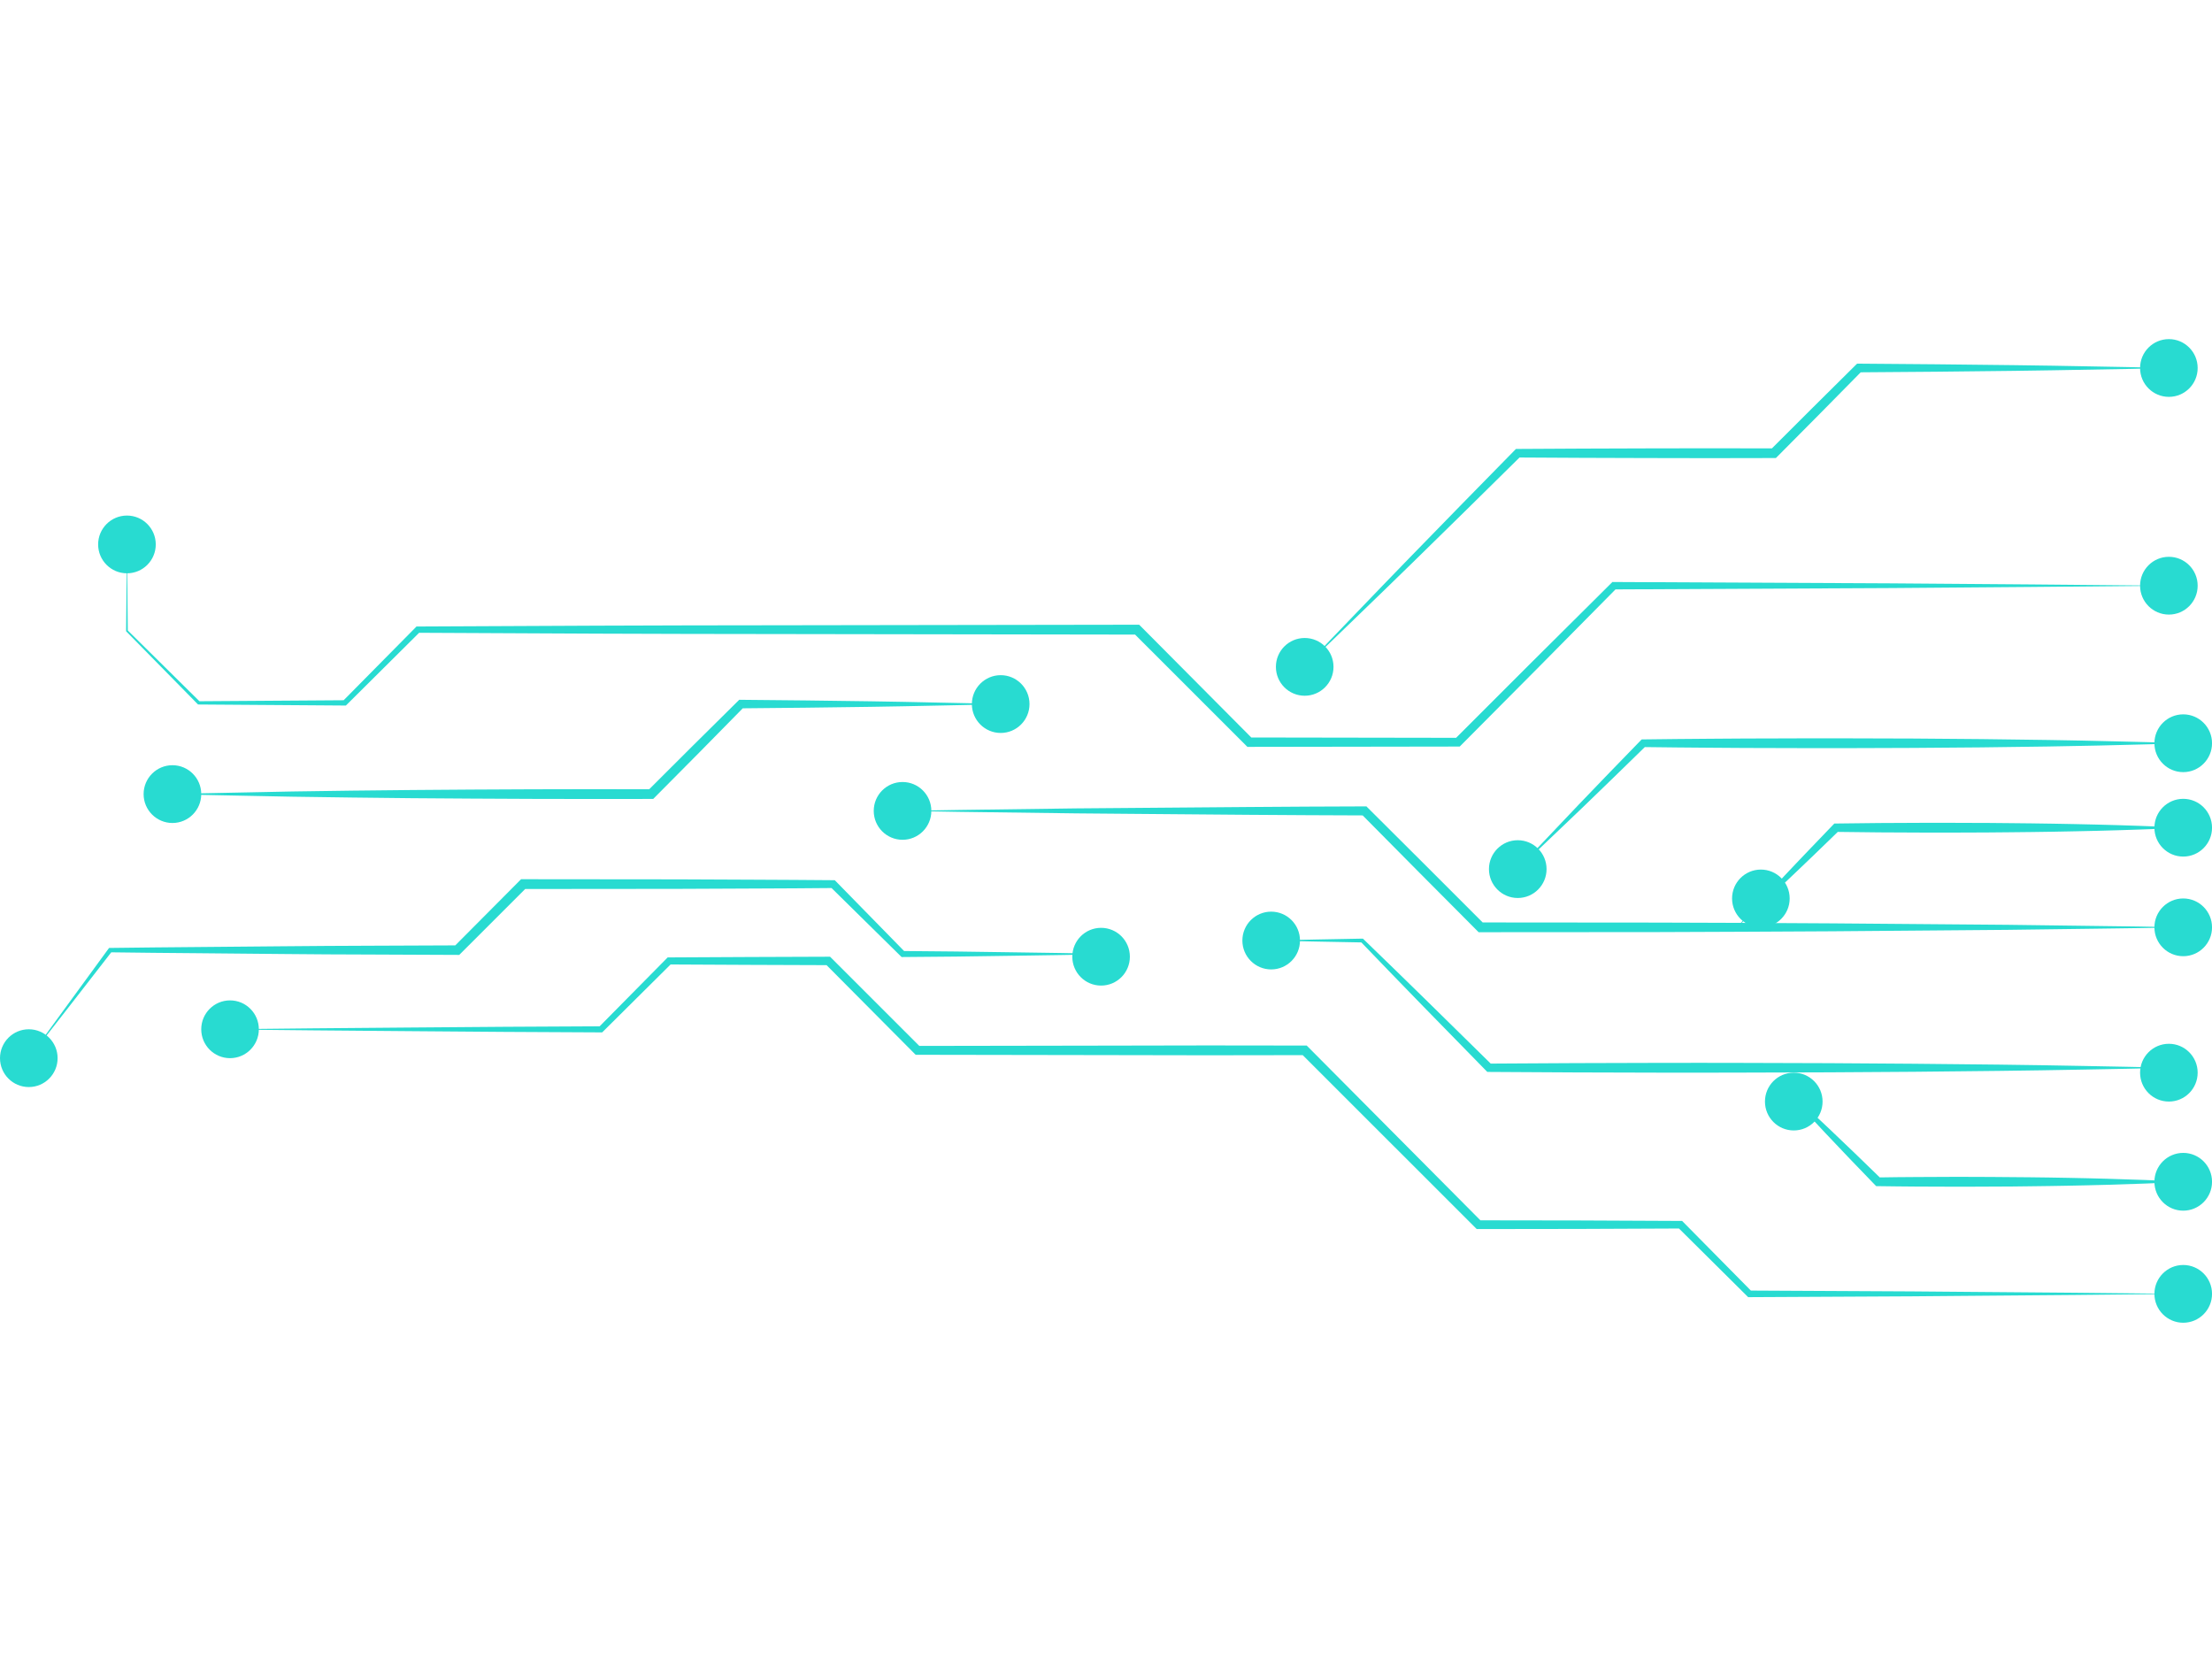 <svg xmlns="http://www.w3.org/2000/svg" xmlns:xlink="http://www.w3.org/1999/xlink" width="400" zoomAndPan="magnify" viewBox="0 0 300 225" height="300" preserveAspectRatio="xMidYMid meet" version="1.0"><defs><clipPath id="id1"><path d="M 292 171.066 L 300 171.066 L 300 179.395 L 292 179.395 Z M 292 171.066 " clip-rule="nonzero"/></clipPath><clipPath id="id2"><path d="M 292 156 L 300 156 L 300 164.387 L 292 164.387 Z M 292 156 " clip-rule="nonzero"/></clipPath><clipPath id="id3"><path d="M 292 108 L 300 108 L 300 116.422 L 292 116.422 Z M 292 108 " clip-rule="nonzero"/></clipPath><clipPath id="id4"><path d="M 292 121.277 L 300 121.277 L 300 129.777 L 292 129.777 Z M 292 121.277 " clip-rule="nonzero"/></clipPath><clipPath id="id5"><path d="M 292 96.387 L 300 96.387 L 300 104.887 L 292 104.887 Z M 292 96.387 " clip-rule="nonzero"/></clipPath><clipPath id="id6"><path d="M 290 45.938 L 299 45.938 L 299 54 L 290 54 Z M 290 45.938 " clip-rule="nonzero"/></clipPath></defs><path fill="#28dbd1" d="M 23.387 107.699 L 27.445 107.59 L 31.504 107.508 L 39.617 107.344 L 47.734 107.23 L 55.852 107.145 L 63.969 107.086 L 72.082 107.047 L 80.199 107.031 L 88.316 107.043 L 87.855 107.234 L 93.957 101.145 L 100.082 95.082 L 100.258 94.906 L 100.492 94.91 L 109.297 94.996 L 118.105 95.113 C 121.039 95.148 123.977 95.223 126.91 95.281 L 131.312 95.371 L 135.719 95.488 L 131.312 95.609 L 126.91 95.699 C 123.977 95.754 121.039 95.828 118.105 95.863 L 109.297 95.98 L 100.492 96.066 L 100.898 95.898 L 94.852 102.043 L 88.781 108.164 L 88.59 108.355 L 88.316 108.355 L 80.199 108.363 L 72.082 108.348 L 63.969 108.309 L 55.852 108.254 L 47.734 108.164 L 39.617 108.051 L 31.504 107.891 L 27.445 107.809 L 23.387 107.699 " fill-opacity="1" fill-rule="nonzero"/><path fill="#28dbd1" d="M 3.906 143.512 L 6.594 139.793 L 9.297 136.086 L 14.707 128.68 L 14.793 128.566 L 14.945 128.562 C 18.867 128.5 22.793 128.484 26.715 128.441 L 38.48 128.336 L 44.367 128.289 L 50.25 128.262 L 62.02 128.215 L 61.562 128.402 L 70.477 119.438 L 70.672 119.242 L 70.949 119.242 L 91.969 119.262 L 102.48 119.309 C 105.984 119.328 109.488 119.34 112.992 119.375 L 113.215 119.379 L 113.367 119.531 L 122.734 129.102 L 122.449 128.98 L 129.66 129.047 L 136.875 129.148 L 144.086 129.254 L 151.301 129.391 L 144.086 129.523 L 136.875 129.633 L 129.66 129.734 L 122.449 129.797 L 122.281 129.801 L 122.16 129.68 L 112.617 120.281 L 112.992 120.438 C 109.488 120.477 105.984 120.488 102.48 120.504 L 91.969 120.551 L 70.949 120.57 L 71.418 120.379 L 62.477 129.316 L 62.285 129.508 L 62.02 129.508 L 50.25 129.457 L 44.367 129.434 L 38.48 129.387 L 26.715 129.277 C 22.793 129.234 18.867 129.223 14.945 129.156 L 15.18 129.039 L 9.555 136.285 L 6.738 139.902 L 3.906 143.512 " fill-opacity="1" fill-rule="nonzero"/><path fill="#28dbd1" d="M 17.219 73.836 L 17.332 85.559 L 17.301 85.477 L 27.113 95.168 L 26.957 95.105 L 46.762 94.969 L 46.508 95.07 L 56.363 85.098 L 56.484 84.969 L 56.664 84.969 L 81.051 84.855 C 89.184 84.809 97.312 84.82 105.441 84.801 L 154.223 84.727 L 154.5 84.727 L 154.695 84.922 L 169.891 100.207 L 169.441 100.02 L 197.727 100.066 L 197.309 100.238 L 207.906 89.645 L 218.535 79.078 L 218.684 78.93 L 218.891 78.934 L 256.52 79.117 L 275.336 79.262 L 294.152 79.434 L 275.336 79.605 L 256.52 79.754 L 218.891 79.938 L 219.246 79.789 L 208.711 90.449 L 198.145 101.078 L 197.973 101.25 L 197.727 101.25 L 169.441 101.293 L 169.18 101.293 L 168.992 101.109 L 153.75 85.871 L 154.223 86.066 L 105.441 85.992 C 97.312 85.973 89.184 85.984 81.051 85.938 L 56.664 85.82 L 56.965 85.699 L 47.016 95.582 L 46.906 95.688 L 46.762 95.688 L 26.957 95.547 L 26.863 95.547 L 26.801 95.484 L 17.133 85.641 L 17.098 85.605 L 17.102 85.559 L 17.219 73.836 " fill-opacity="1" fill-rule="nonzero"/><path fill="#28dbd1" d="M 176.949 90.441 L 180.477 86.738 L 184.023 83.051 C 186.391 80.594 188.75 78.129 191.129 75.688 L 198.27 68.363 L 205.434 61.055 L 205.602 60.887 L 205.844 60.887 L 214.527 60.84 L 223.211 60.812 L 231.895 60.797 L 240.582 60.812 L 240.121 61.004 L 245.898 55.238 L 251.691 49.492 L 251.871 49.32 L 252.109 49.32 L 262.617 49.406 L 273.129 49.523 L 278.383 49.598 L 288.895 49.789 L 294.152 49.91 L 288.895 50.031 L 278.383 50.219 L 273.129 50.297 L 262.617 50.414 L 252.109 50.496 L 252.523 50.324 L 246.793 56.137 L 241.043 61.93 L 240.852 62.121 L 240.582 62.121 L 231.895 62.137 L 223.211 62.121 L 214.527 62.094 L 205.844 62.047 L 206.254 61.879 L 198.969 69.062 L 191.664 76.223 C 189.23 78.609 186.77 80.973 184.32 83.348 L 180.645 86.902 L 176.949 90.441 " fill-opacity="1" fill-rule="nonzero"/><path fill="#28dbd1" d="M 29.23 139.605 L 42.297 139.469 L 55.367 139.359 L 68.434 139.258 L 81.5 139.191 L 81.207 139.312 L 90.414 129.988 L 90.551 129.848 L 90.75 129.848 L 101.547 129.793 L 112.34 129.754 L 112.578 129.754 L 112.746 129.922 L 124.859 142.027 L 124.438 141.852 L 150.691 141.809 L 163.82 141.785 L 176.949 141.801 L 177.219 141.801 L 177.41 141.992 L 200.949 165.676 L 200.527 165.504 L 214.223 165.523 L 227.922 165.586 L 228.137 165.586 L 228.281 165.734 L 237.59 175.164 L 237.273 175.031 L 259.332 175.145 L 266.688 175.207 L 281.391 175.328 L 296.098 175.48 L 281.391 175.629 L 266.688 175.75 L 259.332 175.812 L 237.273 175.926 L 237.094 175.926 L 236.961 175.793 L 227.555 166.461 L 227.922 166.613 L 214.223 166.672 L 200.527 166.691 L 200.281 166.691 L 200.109 166.52 L 176.492 142.914 L 176.949 143.102 L 163.82 143.121 L 150.691 143.098 L 124.438 143.055 L 124.188 143.055 L 124.012 142.879 L 111.938 130.73 L 112.34 130.898 L 101.547 130.859 L 90.75 130.805 L 91.09 130.664 L 81.789 139.898 L 81.668 140.016 L 81.5 140.016 L 68.434 139.949 L 55.367 139.848 L 42.297 139.738 L 29.23 139.605 " fill-opacity="1" fill-rule="nonzero"/><path fill="#28dbd1" d="M 122.406 109.977 L 130.238 109.848 L 145.902 109.637 L 153.738 109.574 L 169.398 109.449 C 174.621 109.398 179.844 109.391 185.062 109.367 L 185.316 109.363 L 185.496 109.543 L 193.395 117.414 L 201.277 125.297 L 200.809 125.105 L 224.633 125.125 L 236.543 125.164 L 248.453 125.23 L 272.277 125.426 L 284.188 125.582 L 290.141 125.66 L 296.098 125.77 L 290.141 125.871 L 284.188 125.953 L 272.277 126.109 L 248.453 126.305 L 236.543 126.367 L 224.633 126.414 L 200.809 126.43 L 200.535 126.43 L 200.344 126.234 L 192.48 118.332 L 184.633 110.41 L 185.062 110.59 C 179.844 110.562 174.621 110.559 169.398 110.508 L 153.738 110.379 L 145.902 110.312 L 130.238 110.109 L 122.406 109.977 " fill-opacity="1" fill-rule="nonzero"/><path fill="#28dbd1" d="M 205.844 117.871 L 207.902 115.668 L 209.977 113.48 L 214.129 109.105 L 218.305 104.762 L 222.504 100.434 L 222.648 100.285 L 222.867 100.281 C 225.922 100.238 228.973 100.215 232.023 100.191 L 236.598 100.16 L 241.176 100.148 C 244.227 100.141 247.277 100.121 250.328 100.137 L 259.48 100.164 L 268.637 100.238 L 277.789 100.359 L 282.367 100.441 C 283.895 100.465 285.418 100.512 286.945 100.547 L 291.52 100.66 C 293.047 100.691 294.57 100.75 296.098 100.801 C 294.57 100.848 293.047 100.91 291.52 100.941 L 286.945 101.055 C 285.418 101.09 283.895 101.137 282.367 101.156 L 277.789 101.242 L 268.637 101.363 L 259.48 101.434 L 250.328 101.465 C 247.277 101.48 244.227 101.457 241.176 101.453 L 236.598 101.441 L 232.023 101.41 C 228.973 101.387 225.922 101.363 222.867 101.32 L 223.234 101.168 L 218.918 105.375 L 214.586 109.566 L 210.223 113.727 L 208.043 115.809 L 205.844 117.871 " fill-opacity="1" fill-rule="nonzero"/><path fill="#28dbd1" d="M 235.551 125.77 C 236.613 124.582 237.691 123.41 238.77 122.242 C 239.855 121.078 240.938 119.906 242.031 118.754 C 243.129 117.602 244.211 116.438 245.316 115.297 L 248.621 111.855 L 248.781 111.691 L 249.023 111.688 L 254.91 111.621 L 260.793 111.594 L 263.734 111.59 L 266.676 111.602 C 268.637 111.609 270.602 111.605 272.562 111.637 C 274.52 111.66 276.484 111.672 278.445 111.711 C 280.406 111.754 282.367 111.773 284.328 111.832 C 286.289 111.883 288.254 111.934 290.215 112.008 L 293.156 112.121 C 294.137 112.156 295.117 112.211 296.098 112.258 C 295.117 112.301 294.137 112.359 293.156 112.395 L 290.215 112.504 C 288.254 112.578 286.289 112.629 284.328 112.68 C 282.367 112.734 280.406 112.758 278.445 112.801 C 276.484 112.84 274.52 112.852 272.562 112.875 C 270.602 112.906 268.637 112.902 266.676 112.914 L 263.734 112.922 L 260.793 112.918 L 254.91 112.891 L 249.023 112.824 L 249.422 112.656 L 245.992 115.973 C 244.852 117.082 243.691 118.168 242.543 119.266 C 241.391 120.367 240.223 121.445 239.066 122.539 C 237.902 123.621 236.73 124.699 235.551 125.77 " fill-opacity="1" fill-rule="nonzero"/><path fill="#28dbd1" d="M 172.402 127.559 C 174.461 127.508 176.516 127.449 178.57 127.418 L 184.738 127.301 L 184.84 127.301 L 184.922 127.375 L 189.297 131.617 L 193.656 135.875 L 202.344 144.414 L 201.949 144.25 L 213.473 144.184 L 224.996 144.152 C 228.84 144.141 232.68 144.148 236.523 144.156 L 248.051 144.191 L 259.574 144.27 L 271.098 144.387 C 274.941 144.438 278.785 144.492 282.625 144.57 L 288.387 144.68 C 290.309 144.707 292.227 144.77 294.152 144.812 C 292.227 144.859 290.309 144.918 288.387 144.949 L 282.625 145.059 C 278.785 145.137 274.941 145.188 271.098 145.238 L 259.574 145.359 L 248.051 145.434 L 236.523 145.469 C 232.68 145.48 228.84 145.488 224.996 145.477 L 213.473 145.445 L 201.949 145.379 L 201.711 145.375 L 201.551 145.211 L 193.031 136.496 L 188.789 132.125 L 184.559 127.738 L 184.738 127.816 L 178.57 127.699 C 176.516 127.668 174.461 127.605 172.402 127.559 " fill-opacity="1" fill-rule="nonzero"/><path fill="#28dbd1" d="M 240.906 146.441 L 242.719 148.082 L 244.516 149.738 C 245.707 150.848 246.902 151.961 248.082 153.082 C 249.266 154.199 250.441 155.328 251.613 156.457 C 252.789 157.586 253.961 158.719 255.121 159.859 L 254.703 159.688 C 256.43 159.668 258.152 159.633 259.879 159.633 L 265.051 159.609 L 267.641 159.613 L 270.227 159.625 C 271.953 159.629 273.676 159.645 275.402 159.668 C 277.125 159.691 278.852 159.707 280.574 159.746 C 282.301 159.785 284.023 159.812 285.75 159.867 C 287.477 159.914 289.199 159.969 290.926 160.035 L 293.512 160.145 C 294.375 160.18 295.238 160.234 296.098 160.277 C 295.238 160.32 294.375 160.375 293.512 160.41 L 290.926 160.52 C 289.199 160.586 287.477 160.641 285.75 160.688 C 284.023 160.742 282.301 160.77 280.574 160.809 C 278.852 160.848 277.125 160.863 275.402 160.887 C 273.676 160.914 271.953 160.93 270.227 160.93 L 267.641 160.941 L 265.051 160.945 L 259.879 160.926 C 258.152 160.922 256.43 160.887 254.703 160.871 L 254.453 160.867 L 254.285 160.695 C 253.148 159.531 252.02 158.355 250.895 157.18 C 249.766 156.004 248.645 154.824 247.531 153.637 C 246.41 152.453 245.301 151.258 244.195 150.062 L 242.543 148.258 L 240.906 146.441 " fill-opacity="1" fill-rule="nonzero"/><path fill="#28dbd1" d="M 21.125 73.836 C 21.125 76.004 19.375 77.754 17.219 77.754 C 15.059 77.754 13.309 76.004 13.309 73.836 C 13.309 71.676 15.059 69.922 17.219 69.922 C 19.375 69.922 21.125 71.676 21.125 73.836 " fill-opacity="1" fill-rule="nonzero"/><path fill="#28dbd1" d="M 27.293 107.699 C 27.293 109.863 25.543 111.617 23.387 111.617 C 21.23 111.617 19.477 109.863 19.477 107.699 C 19.477 105.535 21.23 103.781 23.387 103.781 C 25.543 103.781 27.293 105.535 27.293 107.699 " fill-opacity="1" fill-rule="nonzero"/><path fill="#28dbd1" d="M 7.812 143.512 C 7.812 145.676 6.062 147.43 3.906 147.43 C 1.746 147.43 0 145.676 0 143.512 C 0 141.348 1.746 139.594 3.906 139.594 C 6.062 139.594 7.812 141.348 7.812 143.512 " fill-opacity="1" fill-rule="nonzero"/><path fill="#28dbd1" d="M 35.105 139.594 C 35.105 141.758 33.355 143.512 31.199 143.512 C 29.039 143.512 27.293 141.758 27.293 139.594 C 27.293 137.43 29.039 135.676 31.199 135.676 C 33.355 135.676 35.105 137.43 35.105 139.594 " fill-opacity="1" fill-rule="nonzero"/><path fill="#28dbd1" d="M 139.625 95.488 C 139.625 97.652 137.875 99.406 135.719 99.406 C 133.562 99.406 131.809 97.652 131.809 95.488 C 131.809 93.324 133.562 91.57 135.719 91.57 C 137.875 91.57 139.625 93.324 139.625 95.488 " fill-opacity="1" fill-rule="nonzero"/><path fill="#28dbd1" d="M 153.238 129.754 C 153.238 131.914 151.492 133.668 149.332 133.668 C 147.176 133.668 145.43 131.914 145.43 129.754 C 145.43 127.586 147.176 125.836 149.332 125.836 C 151.492 125.836 153.238 127.586 153.238 129.754 " fill-opacity="1" fill-rule="nonzero"/><path fill="#28dbd1" d="M 126.312 109.977 C 126.312 112.141 124.562 113.895 122.406 113.895 C 120.246 113.895 118.5 112.141 118.5 109.977 C 118.5 107.812 120.246 106.059 122.406 106.059 C 124.562 106.059 126.312 107.812 126.312 109.977 " fill-opacity="1" fill-rule="nonzero"/><path fill="#28dbd1" d="M 176.309 127.559 C 176.309 129.723 174.562 131.477 172.402 131.477 C 170.246 131.477 168.496 129.723 168.496 127.559 C 168.496 125.395 170.246 123.641 172.402 123.641 C 174.562 123.641 176.309 125.395 176.309 127.559 " fill-opacity="1" fill-rule="nonzero"/><path fill="#28dbd1" d="M 180.855 90.441 C 180.855 92.605 179.105 94.359 176.949 94.359 C 174.789 94.359 173.043 92.605 173.043 90.441 C 173.043 88.277 174.789 86.527 176.949 86.527 C 179.105 86.527 180.855 88.277 180.855 90.441 " fill-opacity="1" fill-rule="nonzero"/><path fill="#28dbd1" d="M 209.75 117.871 C 209.75 120.035 208 121.789 205.844 121.789 C 203.688 121.789 201.938 120.035 201.938 117.871 C 201.938 115.707 203.688 113.953 205.844 113.953 C 208 113.953 209.75 115.707 209.75 117.871 " fill-opacity="1" fill-rule="nonzero"/><path fill="#28dbd1" d="M 247.184 149.398 C 247.184 151.562 245.434 153.316 243.277 153.316 C 241.117 153.316 239.371 151.562 239.371 149.398 C 239.371 147.234 241.117 145.48 243.277 145.48 C 245.434 145.48 247.184 147.234 247.184 149.398 " fill-opacity="1" fill-rule="nonzero"/><g clip-path="url(#id1)"><path fill="#28dbd1" d="M 300.004 175.48 C 300.004 177.641 298.254 179.395 296.098 179.395 C 293.941 179.395 292.191 177.641 292.191 175.48 C 292.191 173.316 293.941 171.562 296.098 171.562 C 298.254 171.562 300.004 173.316 300.004 175.48 " fill-opacity="1" fill-rule="nonzero"/></g><g clip-path="url(#id2)"><path fill="#28dbd1" d="M 300.004 160.277 C 300.004 162.441 298.254 164.195 296.098 164.195 C 293.941 164.195 292.191 162.441 292.191 160.277 C 292.191 158.113 293.941 156.359 296.098 156.359 C 298.254 156.359 300.004 158.113 300.004 160.277 " fill-opacity="1" fill-rule="nonzero"/></g><path fill="#28dbd1" d="M 298.055 145.48 C 298.055 147.645 296.309 149.398 294.152 149.398 C 291.992 149.398 290.246 147.645 290.246 145.48 C 290.246 143.32 291.992 141.562 294.152 141.562 C 296.309 141.562 298.055 143.32 298.055 145.48 " fill-opacity="1" fill-rule="nonzero"/><g clip-path="url(#id3)"><path fill="#28dbd1" d="M 300.004 112.258 C 300.004 114.418 298.254 116.172 296.098 116.172 C 293.941 116.172 292.191 114.418 292.191 112.258 C 292.191 110.09 293.941 108.34 296.098 108.34 C 298.254 108.34 300.004 110.09 300.004 112.258 " fill-opacity="1" fill-rule="nonzero"/></g><path fill="#28dbd1" d="M 242.723 121.852 C 242.723 124.012 240.973 125.77 238.816 125.77 C 236.66 125.77 234.91 124.012 234.91 121.852 C 234.91 119.688 236.66 117.934 238.816 117.934 C 240.973 117.934 242.723 119.688 242.723 121.852 " fill-opacity="1" fill-rule="nonzero"/><g clip-path="url(#id4)"><path fill="#28dbd1" d="M 300.004 125.77 C 300.004 127.93 298.254 129.684 296.098 129.684 C 293.941 129.684 292.191 127.93 292.191 125.77 C 292.191 123.605 293.941 121.852 296.098 121.852 C 298.254 121.852 300.004 123.605 300.004 125.77 " fill-opacity="1" fill-rule="nonzero"/></g><g clip-path="url(#id5)"><path fill="#28dbd1" d="M 300.004 100.801 C 300.004 102.965 298.254 104.719 296.098 104.719 C 293.941 104.719 292.191 102.965 292.191 100.801 C 292.191 98.637 293.941 96.883 296.098 96.883 C 298.254 96.883 300.004 98.637 300.004 100.801 " fill-opacity="1" fill-rule="nonzero"/></g><path fill="#28dbd1" d="M 298.055 79.434 C 298.055 81.598 296.309 83.352 294.152 83.352 C 291.992 83.352 290.246 81.598 290.246 79.434 C 290.246 77.273 291.992 75.516 294.152 75.516 C 296.309 75.516 298.055 77.273 298.055 79.434 " fill-opacity="1" fill-rule="nonzero"/><g clip-path="url(#id6)"><path fill="#28dbd1" d="M 298.055 49.91 C 298.055 52.074 296.309 53.824 294.152 53.824 C 291.992 53.824 290.246 52.074 290.246 49.91 C 290.246 47.746 291.992 45.992 294.152 45.992 C 296.309 45.992 298.055 47.746 298.055 49.91 " fill-opacity="1" fill-rule="nonzero"/></g></svg>